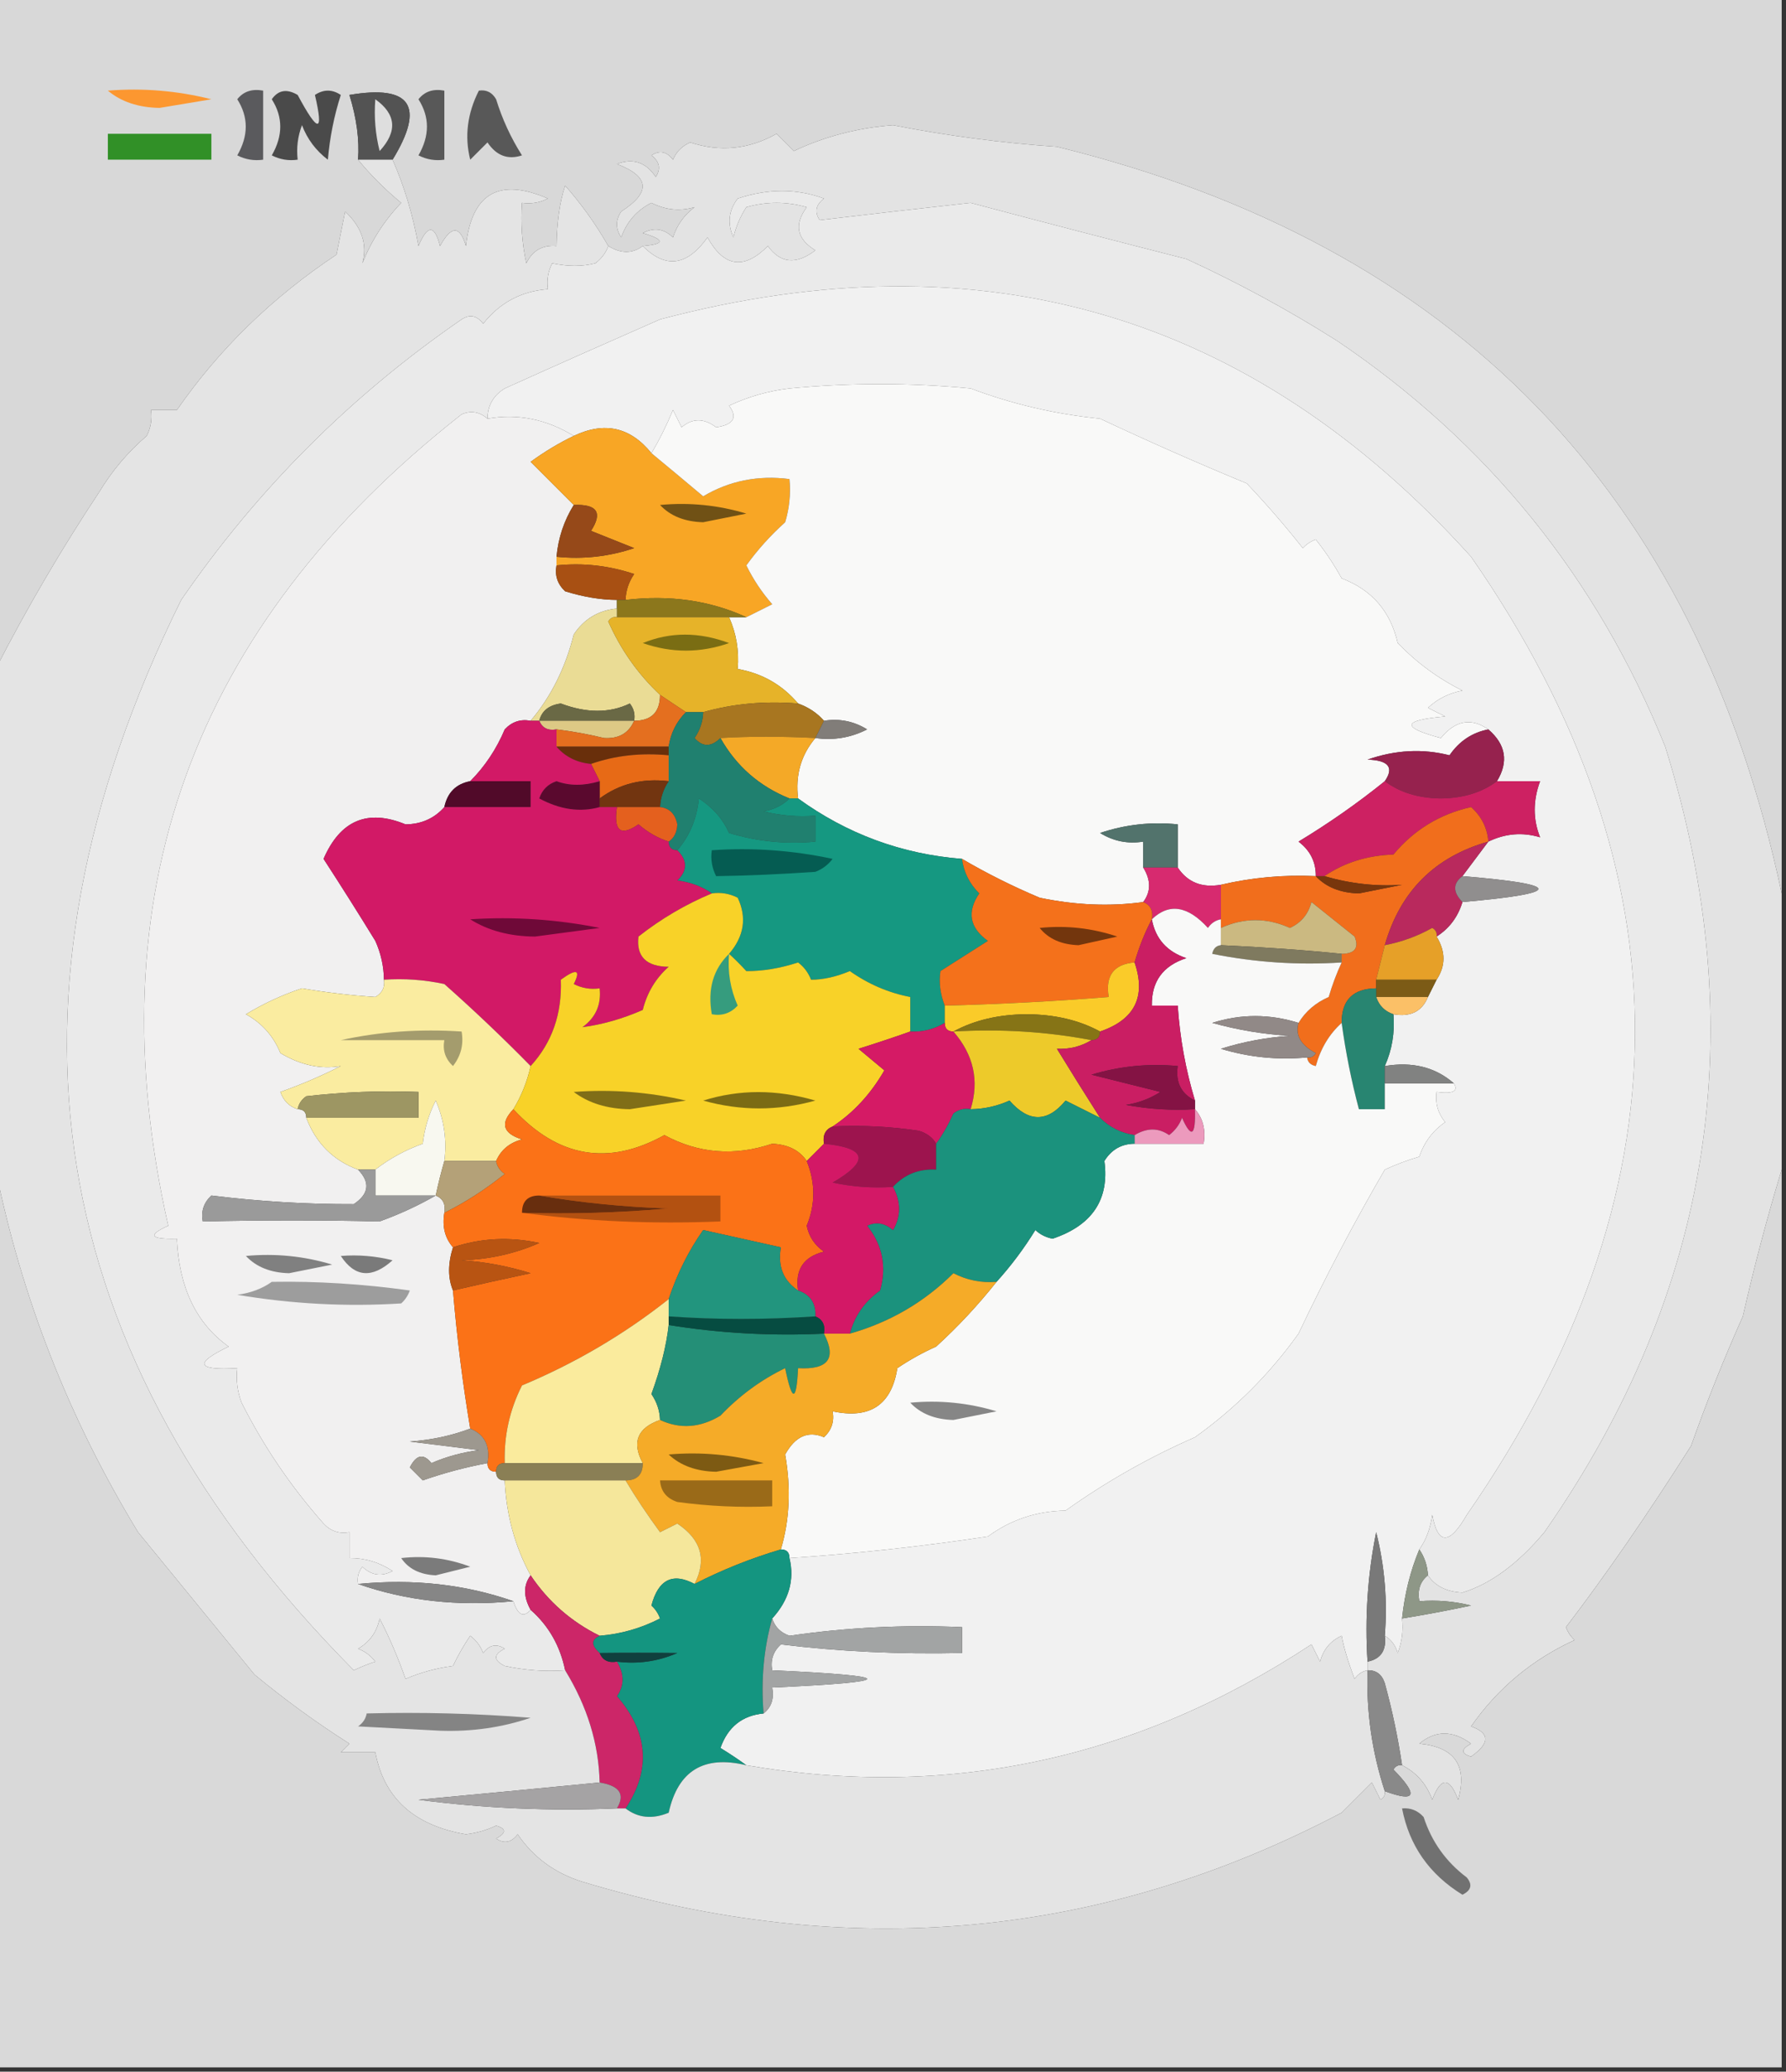 <?xml version="1.0" encoding="UTF-8"?>
<!DOCTYPE svg PUBLIC "-//W3C//DTD SVG 1.1//EN" "http://www.w3.org/Graphics/SVG/1.1/DTD/svg11.dtd">
<svg xmlns="http://www.w3.org/2000/svg" version="1.1" width="207px" height="240px" style="shape-rendering:geometricPrecision; text-rendering:geometricPrecision; image-rendering:optimizeQuality; fill-rule:evenodd; clip-rule:evenodd" xmlns:xlink="http://www.w3.org/1999/xlink">
<rect width="100%" height="100%" fill="#333333" stroke="none"/>
<g><path style="opacity:1" fill="#d8d8d8" d="M -0.5,-0.5 C 68.5,-0.5 137.5,-0.5 206.5,-0.5C 206.5,34.167 206.5,68.833 206.5,103.5C 196.64,57.139 168.64,28.306 122.5,17C 116.096,16.56 109.762,15.727 103.5,14.5C 99.382,14.817 95.549,15.817 92,17.5C 91.333,16.833 90.667,16.167 90,15.5C 86.79,17.306 83.457,17.639 80,16.5C 79.055,16.905 78.388,17.572 78,18.5C 77.282,17.549 76.449,17.383 75.5,18C 76.451,18.718 76.617,19.551 76,20.5C 74.867,18.789 73.367,18.289 71.5,19C 75.301,20.449 75.468,22.283 72,24.5C 71.333,25.5 71.333,26.5 72,27.5C 72.637,25.697 73.803,24.364 75.5,23.5C 77.135,24.33 78.802,24.497 80.5,24C 79.299,24.902 78.465,26.069 78,27.5C 76.951,26.483 75.784,26.316 74.5,27C 77.097,27.779 77.097,28.279 74.5,28.5C 73.298,29.405 71.964,29.405 70.5,28.5C 69.088,26.02 67.422,23.687 65.5,21.5C 64.873,23.398 64.54,25.731 64.5,28.5C 62.876,28.36 61.71,29.027 61,30.5C 60.503,28.19 60.337,25.857 60.5,23.5C 61.552,23.649 62.552,23.483 63.5,23C 57.837,20.553 54.67,22.386 54,28.5C 53.309,26.109 52.309,26.109 51,28.5C 50.374,26.009 49.541,26.009 48.5,28.5C 47.865,24.932 46.865,21.599 45.5,18.5C 49.298,12.289 47.631,9.789 40.5,11C 41.334,13.701 41.668,16.201 41.5,18.5C 42.925,20.253 44.591,21.92 46.5,23.5C 44.541,25.554 43.041,27.887 42,30.5C 42.608,28.316 41.941,26.316 40,24.5C 39.667,26.167 39.333,27.833 39,29.5C 31.559,34.444 25.393,40.444 20.5,47.5C 19.5,47.5 18.5,47.5 17.5,47.5C 17.649,48.552 17.483,49.552 17,50.5C 14.812,52.381 12.979,54.547 11.5,57C 7.101,63.636 3.101,70.469 -0.5,77.5C -0.5,51.5 -0.5,25.5 -0.5,-0.5 Z"/></g>
<g><path style="opacity:1" fill="#535353" d="M 45.5,18.5 C 44.167,18.5 42.833,18.5 41.5,18.5C 41.668,16.201 41.334,13.701 40.5,11C 47.631,9.789 49.298,12.289 45.5,18.5 Z"/></g>
<g><path style="opacity:1" fill="#fc9730" d="M 12.5,10.5 C 16.555,10.176 20.555,10.509 24.5,11.5C 22.5,11.833 20.5,12.167 18.5,12.5C 16.048,12.461 14.048,11.794 12.5,10.5 Z"/></g>
<g><path style="opacity:1" fill="#585858" d="M 55.5,10.5 C 56.376,10.369 57.043,10.703 57.5,11.5C 58.214,13.811 59.214,15.978 60.5,18C 58.865,18.54 57.532,18.04 56.5,16.5C 55.833,17.167 55.167,17.833 54.5,18.5C 53.826,15.812 54.16,13.145 55.5,10.5 Z"/></g>
<g><path style="opacity:1" fill="#4a4a4a" d="M 31.5,11.5 C 32.251,10.427 33.251,10.26 34.5,11C 36.876,15.447 37.543,15.447 36.5,11C 37.5,10.333 38.5,10.333 39.5,11C 38.726,13.405 38.226,15.905 38,18.5C 36.615,17.45 35.615,16.116 35,14.5C 34.51,15.793 34.343,17.127 34.5,18.5C 33.448,18.649 32.448,18.483 31.5,18C 32.811,15.726 32.811,13.56 31.5,11.5 Z"/></g>
<g><path style="opacity:1" fill="#dedede" d="M 43.5,11.5 C 45.924,13.228 46.09,15.228 44,17.5C 43.505,15.527 43.338,13.527 43.5,11.5 Z"/></g>
<g><path style="opacity:1" fill="#e3e3e3" d="M 206.5,103.5 C 206.5,114.167 206.5,124.833 206.5,135.5C 204.827,140.99 203.327,146.657 202,152.5C 199.816,157.375 197.816,162.375 196,167.5C 190.914,175.507 186.08,182.507 181.5,188.5C 181.709,189.086 182.043,189.586 182.5,190C 177.58,192.255 173.58,195.588 170.5,200C 172.701,200.777 172.701,201.944 170.5,203.5C 169.304,203.154 169.304,202.654 170.5,202C 168.37,200.436 166.37,200.436 164.5,202C 168.608,202.386 170.108,204.553 169,208.5C 168,205.833 167,205.833 166,208.5C 165.34,206.676 164.173,205.343 162.5,204.5C 162.027,201.303 161.361,198.137 160.5,195C 160.164,193.97 159.497,193.47 158.5,193.5C 158.5,193.167 158.5,192.833 158.5,192.5C 160.048,192.179 160.715,191.179 160.5,189.5C 161.222,189.918 161.722,190.584 162,191.5C 162.49,190.207 162.657,188.873 162.5,187.5C 165.166,187.067 167.832,186.567 170.5,186C 168.527,185.505 166.527,185.338 164.5,185.5C 164.263,184.209 164.596,183.209 165.5,182.5C 166.334,183.748 167.667,184.415 169.5,184.5C 172.767,183.497 175.933,181.163 179,177.5C 198.535,149.484 203.202,119.151 193,86.5C 185.111,66.947 172.444,51.28 155,39.5C 149.38,35.94 143.547,32.773 137.5,30C 129.16,27.879 120.827,25.713 112.5,23.5C 106.635,24.146 100.802,24.813 95,25.5C 94.383,24.551 94.549,23.718 95.5,23C 92.343,21.831 89.01,21.831 85.5,23C 84.446,24.388 84.28,25.888 85,27.5C 85.309,26.234 85.809,25.067 86.5,24C 88.833,23.333 91.167,23.333 93.5,24C 92.009,26.022 92.342,27.688 94.5,29C 92.291,30.691 90.458,30.524 89,28.5C 86.237,31.288 83.903,30.955 82,27.5C 79.642,30.822 77.142,31.155 74.5,28.5C 77.097,28.279 77.097,27.779 74.5,27C 75.784,26.316 76.951,26.483 78,27.5C 78.465,26.069 79.299,24.902 80.5,24C 78.802,24.497 77.135,24.33 75.5,23.5C 73.803,24.364 72.637,25.697 72,27.5C 71.333,26.5 71.333,25.5 72,24.5C 75.468,22.283 75.301,20.449 71.5,19C 73.367,18.289 74.867,18.789 76,20.5C 76.617,19.551 76.451,18.718 75.5,18C 76.449,17.383 77.282,17.549 78,18.5C 78.388,17.572 79.055,16.905 80,16.5C 83.457,17.639 86.79,17.306 90,15.5C 90.667,16.167 91.333,16.833 92,17.5C 95.549,15.817 99.382,14.817 103.5,14.5C 109.762,15.727 116.096,16.56 122.5,17C 168.64,28.306 196.64,57.139 206.5,103.5 Z"/></g>
<g><path style="opacity:1" fill="#319027" d="M 12.5,15.5 C 16.5,15.5 20.5,15.5 24.5,15.5C 24.5,16.5 24.5,17.5 24.5,18.5C 20.5,18.5 16.5,18.5 12.5,18.5C 12.5,17.5 12.5,16.5 12.5,15.5 Z"/></g>
<g><path style="opacity:1" fill="#5a5a5d" d="M 27.5,11.5 C 28.209,10.596 29.209,10.263 30.5,10.5C 30.5,13.167 30.5,15.833 30.5,18.5C 29.448,18.649 28.448,18.483 27.5,18C 28.811,15.726 28.811,13.56 27.5,11.5 Z"/></g>
<g><path style="opacity:1" fill="#585858" d="M 48.5,11.5 C 49.209,10.596 50.209,10.263 51.5,10.5C 51.5,13.167 51.5,15.833 51.5,18.5C 50.448,18.649 49.448,18.483 48.5,18C 49.811,15.726 49.811,13.56 48.5,11.5 Z"/></g>
<g><path style="opacity:1" fill="#eaeaea" d="M 165.5,182.5 C 165.443,181.391 165.11,180.391 164.5,179.5C 165.29,178.391 165.79,177.058 166,175.5C 166.656,179.002 167.989,179.002 170,175.5C 195.829,138.215 195.996,101.215 170.5,64.5C 145.062,36.309 113.729,27.142 76.5,37C 70.526,39.619 64.526,42.285 58.5,45C 57.177,45.816 56.511,46.983 56.5,48.5C 55.577,47.697 54.577,47.53 53.5,48C 22.214,72.551 10.88,103.884 19.5,142C 17.068,143.087 17.402,143.587 20.5,143.5C 20.751,149.166 22.751,153.332 26.5,156C 22.446,157.941 22.78,158.775 27.5,158.5C 27.343,159.873 27.51,161.207 28,162.5C 30.55,167.556 33.716,172.223 37.5,176.5C 38.325,177.386 39.325,177.719 40.5,177.5C 40.5,178.5 40.5,179.5 40.5,180.5C 42.308,180.491 43.975,180.991 45.5,182C 44.216,182.684 43.05,182.517 42,181.5C 41.536,182.094 41.369,182.761 41.5,183.5C 47.074,185.453 53.074,186.12 59.5,185.5C 60.006,187.105 60.673,187.439 61.5,186.5C 63.588,188.336 64.921,190.669 65.5,193.5C 63.143,193.663 60.81,193.497 58.5,193C 57.167,192.333 57.167,191.667 58.5,191C 57.551,190.383 56.718,190.549 56,191.5C 55.692,190.692 55.192,190.025 54.5,189.5C 53.738,190.628 53.071,191.795 52.5,193C 50.567,193.251 48.734,193.751 47,194.5C 46.147,192.065 45.147,189.731 44,187.5C 43.682,189.061 42.849,190.228 41.5,191C 42.308,191.308 42.975,191.808 43.5,192.5C 42.753,192.736 41.919,193.07 41,193.5C 4.855,157.024 -1.812,115.69 21,69.5C 29.833,56.667 40.667,45.833 53.5,37C 54.449,36.383 55.282,36.549 56,37.5C 57.934,35.057 60.434,33.724 63.5,33.5C 63.35,32.448 63.517,31.448 64,30.5C 65.808,30.888 67.475,30.888 69,30.5C 69.717,29.956 70.217,29.289 70.5,28.5C 71.964,29.405 73.298,29.405 74.5,28.5C 77.142,31.155 79.642,30.822 82,27.5C 83.903,30.955 86.237,31.288 89,28.5C 90.458,30.524 92.291,30.691 94.5,29C 92.342,27.688 92.009,26.022 93.5,24C 91.167,23.333 88.833,23.333 86.5,24C 85.809,25.067 85.309,26.234 85,27.5C 84.28,25.888 84.446,24.388 85.5,23C 89.01,21.831 92.343,21.831 95.5,23C 94.549,23.718 94.383,24.551 95,25.5C 100.802,24.813 106.635,24.146 112.5,23.5C 120.827,25.713 129.16,27.879 137.5,30C 143.547,32.773 149.38,35.94 155,39.5C 172.444,51.28 185.111,66.947 193,86.5C 203.202,119.151 198.535,149.484 179,177.5C 175.933,181.163 172.767,183.497 169.5,184.5C 167.667,184.415 166.334,183.748 165.5,182.5 Z"/></g>
<g><path style="opacity:1" fill="#f1f1f1" d="M 164.5,179.5 C 163.469,181.961 162.802,184.627 162.5,187.5C 162.657,188.873 162.49,190.207 162,191.5C 161.722,190.584 161.222,189.918 160.5,189.5C 160.824,185.445 160.491,181.445 159.5,177.5C 158.506,182.456 158.173,187.456 158.5,192.5C 158.5,192.833 158.5,193.167 158.5,193.5C 157.883,193.611 157.383,193.944 157,194.5C 156.24,192.503 155.74,190.837 155.5,189.5C 154.201,190.09 153.368,191.09 153,192.5C 152.667,191.833 152.333,191.167 152,190.5C 131.739,203.83 109.905,208.496 86.5,204.5C 85.602,203.842 84.602,203.176 83.5,202.5C 84.36,200.069 86.027,198.736 88.5,198.5C 89.404,197.791 89.737,196.791 89.5,195.5C 104.167,194.833 104.167,194.167 89.5,193.5C 89.281,192.325 89.614,191.325 90.5,190.5C 97.229,191.325 104.229,191.658 111.5,191.5C 111.5,190.5 111.5,189.5 111.5,188.5C 104.774,188.205 98.108,188.538 91.5,189.5C 90.478,189.145 89.811,188.478 89.5,187.5C 91.439,185.37 92.106,183.036 91.5,180.5C 99.189,179.988 106.856,179.155 114.5,178C 117.139,176.054 120.139,175.054 123.5,175C 128.213,171.644 133.213,168.811 138.5,166.5C 143.167,163.167 147.167,159.167 150.5,154.5C 153.583,148 156.916,141.666 160.5,135.5C 161.795,134.902 163.128,134.402 164.5,134C 165.061,132.324 166.061,130.991 167.5,130C 166.663,128.989 166.33,127.822 166.5,126.5C 168.401,126.754 169.067,126.42 168.5,125.5C 166.365,123.631 163.698,122.964 160.5,123.5C 161.341,121.621 161.675,119.621 161.5,117.5C 163.483,117.843 164.817,117.176 165.5,115.5C 165.833,114.833 166.167,114.167 166.5,113.5C 167.562,111.901 167.562,110.234 166.5,108.5C 167.974,107.564 168.974,106.23 169.5,104.5C 181.238,103.471 181.238,102.471 169.5,101.5C 170.5,100.167 171.5,98.833 172.5,97.5C 174.46,96.552 176.46,96.385 178.5,97C 177.667,94.919 177.667,92.752 178.5,90.5C 176.833,90.5 175.167,90.5 173.5,90.5C 174.865,88.249 174.531,86.249 172.5,84.5C 170.511,83.113 168.678,83.447 167,85.5C 162.335,84.261 162.502,83.428 167.5,83C 166.833,82.667 166.167,82.333 165.5,82C 166.623,80.956 167.956,80.29 169.5,80C 166.709,78.614 164.209,76.78 162,74.5C 161.161,70.82 158.994,68.32 155.5,67C 154.624,65.414 153.624,63.914 152.5,62.5C 151.914,62.709 151.414,63.043 151,63.5C 148.933,60.891 146.766,58.391 144.5,56C 138.82,53.655 133.154,51.155 127.5,48.5C 122.324,47.985 117.324,46.819 112.5,45C 105.5,44.333 98.5,44.333 91.5,45C 89.048,45.289 86.715,45.956 84.5,47C 85.524,48.367 85.024,49.2 83,49.5C 81.584,48.427 80.25,48.427 79,49.5C 78.667,48.833 78.333,48.167 78,47.5C 77.243,49.315 76.41,50.981 75.5,52.5C 73.053,49.472 70.053,48.806 66.5,50.5C 63.328,48.555 59.994,47.888 56.5,48.5C 56.511,46.983 57.177,45.816 58.5,45C 64.526,42.285 70.526,39.619 76.5,37C 113.729,27.142 145.062,36.309 170.5,64.5C 195.996,101.215 195.829,138.215 170,175.5C 167.989,179.002 166.656,179.002 166,175.5C 165.79,177.058 165.29,178.391 164.5,179.5 Z"/></g>
<g><path style="opacity:1" fill="#f1f0f0" d="M 56.5,48.5 C 59.994,47.888 63.328,48.555 66.5,50.5C 64.811,51.304 63.145,52.304 61.5,53.5C 63.215,55.215 64.881,56.881 66.5,58.5C 65.37,60.315 64.704,62.315 64.5,64.5C 64.5,64.833 64.5,65.167 64.5,65.5C 64.281,66.675 64.614,67.675 65.5,68.5C 67.618,69.156 69.618,69.489 71.5,69.5C 71.5,69.833 71.5,70.167 71.5,70.5C 69.362,70.703 67.695,71.703 66.5,73.5C 65.53,77.373 63.864,80.707 61.5,83.5C 60.325,83.281 59.325,83.614 58.5,84.5C 57.533,86.79 56.2,88.79 54.5,90.5C 52.856,90.81 51.856,91.81 51.5,93.5C 50.333,94.815 48.833,95.481 47,95.5C 42.609,93.691 39.442,95.025 37.5,99.5C 39.556,102.664 41.556,105.831 43.5,109C 44.148,110.44 44.481,111.94 44.5,113.5C 44.631,114.376 44.297,115.043 43.5,115.5C 40.674,115.314 37.841,114.981 35,114.5C 32.746,115.239 30.579,116.239 28.5,117.5C 30.361,118.528 31.695,120.028 32.5,122C 34.841,123.4 37.174,123.9 39.5,123.5C 37.237,124.65 34.904,125.65 32.5,126.5C 32.855,127.522 33.522,128.189 34.5,128.5C 35.167,128.5 35.5,128.833 35.5,129.5C 36.622,132.438 38.622,134.438 41.5,135.5C 42.935,136.985 42.768,138.318 41,139.5C 35.544,139.518 30.044,139.185 24.5,138.5C 23.614,139.325 23.281,140.325 23.5,141.5C 30.491,141.344 37.324,141.344 44,141.5C 46.306,140.666 48.473,139.666 50.5,138.5C 51.338,138.842 51.672,139.508 51.5,140.5C 51.232,142.099 51.566,143.432 52.5,144.5C 51.904,146.398 51.904,148.065 52.5,149.5C 52.949,154.876 53.616,160.209 54.5,165.5C 52.369,166.314 50.036,166.814 47.5,167C 50.167,167.333 52.833,167.667 55.5,168C 53.567,168.251 51.734,168.751 50,169.5C 49.086,168.346 48.253,168.513 47.5,170C 48,170.5 48.5,171 49,171.5C 51.436,170.645 53.936,169.979 56.5,169.5C 56.5,170.167 56.833,170.5 57.5,170.5C 57.5,171.167 57.833,171.5 58.5,171.5C 58.678,175.502 59.678,179.169 61.5,182.5C 60.646,183.632 60.646,184.965 61.5,186.5C 60.673,187.439 60.006,187.105 59.5,185.5C 53.926,183.547 47.926,182.88 41.5,183.5C 41.369,182.761 41.536,182.094 42,181.5C 43.05,182.517 44.216,182.684 45.5,182C 43.975,180.991 42.308,180.491 40.5,180.5C 40.5,179.5 40.5,178.5 40.5,177.5C 39.325,177.719 38.325,177.386 37.5,176.5C 33.716,172.223 30.55,167.556 28,162.5C 27.51,161.207 27.343,159.873 27.5,158.5C 22.78,158.775 22.446,157.941 26.5,156C 22.751,153.332 20.751,149.166 20.5,143.5C 17.402,143.587 17.068,143.087 19.5,142C 10.88,103.884 22.214,72.551 53.5,48C 54.577,47.53 55.577,47.697 56.5,48.5 Z"/></g>
<g><path style="opacity:1" fill="#f8a625" d="M 75.5,52.5 C 77.456,54.114 79.456,55.781 81.5,57.5C 84.535,55.699 87.869,55.032 91.5,55.5C 91.66,57.199 91.493,58.866 91,60.5C 89.286,62.043 87.786,63.71 86.5,65.5C 87.304,67.136 88.304,68.636 89.5,70C 88.473,70.513 87.473,71.013 86.5,71.5C 82.285,69.564 77.619,68.897 72.5,69.5C 72.539,68.417 72.873,67.417 73.5,66.5C 70.572,65.516 67.572,65.183 64.5,65.5C 64.5,65.167 64.5,64.833 64.5,64.5C 67.572,64.817 70.572,64.484 73.5,63.5C 71.833,62.833 70.167,62.167 68.5,61.5C 69.871,59.38 69.205,58.38 66.5,58.5C 64.881,56.881 63.215,55.215 61.5,53.5C 63.145,52.304 64.811,51.304 66.5,50.5C 70.053,48.806 73.053,49.472 75.5,52.5 Z"/></g>
<g><path style="opacity:1" fill="#705115" d="M 76.5,58.5 C 79.898,58.18 83.232,58.513 86.5,59.5C 84.833,59.833 83.167,60.167 81.5,60.5C 79.36,60.444 77.694,59.777 76.5,58.5 Z"/></g>
<g><path style="opacity:1" fill="#f9f9f8" d="M 172.5,84.5 C 170.629,84.859 169.129,85.859 168,87.5C 164.889,86.707 161.723,86.874 158.5,88C 160.935,88.075 161.602,88.908 160.5,90.5C 157.373,93.024 154.04,95.357 150.5,97.5C 151.853,98.524 152.52,99.857 152.5,101.5C 148.766,101.323 145.099,101.656 141.5,102.5C 139.302,102.88 137.635,102.213 136.5,100.5C 136.5,98.833 136.5,97.167 136.5,95.5C 133.428,95.183 130.428,95.516 127.5,96.5C 129.045,97.452 130.712,97.785 132.5,97.5C 132.5,98.5 132.5,99.5 132.5,100.5C 133.405,101.964 133.405,103.298 132.5,104.5C 128.64,105.032 124.64,104.865 120.5,104C 117.364,102.678 114.364,101.178 111.5,99.5C 104.506,98.947 98.172,96.613 92.5,92.5C 92.166,89.812 92.832,87.479 94.5,85.5C 96.604,85.799 98.604,85.466 100.5,84.5C 98.955,83.548 97.288,83.215 95.5,83.5C 94.71,82.599 93.71,81.932 92.5,81.5C 90.66,79.331 88.326,77.998 85.5,77.5C 85.675,75.379 85.341,73.379 84.5,71.5C 85.167,71.5 85.833,71.5 86.5,71.5C 87.473,71.013 88.473,70.513 89.5,70C 88.304,68.636 87.304,67.136 86.5,65.5C 87.786,63.71 89.286,62.043 91,60.5C 91.493,58.866 91.66,57.199 91.5,55.5C 87.869,55.032 84.535,55.699 81.5,57.5C 79.456,55.781 77.456,54.114 75.5,52.5C 76.41,50.981 77.243,49.315 78,47.5C 78.333,48.167 78.667,48.833 79,49.5C 80.25,48.427 81.584,48.427 83,49.5C 85.024,49.2 85.524,48.367 84.5,47C 86.715,45.956 89.048,45.289 91.5,45C 98.5,44.333 105.5,44.333 112.5,45C 117.324,46.819 122.324,47.985 127.5,48.5C 133.154,51.155 138.82,53.655 144.5,56C 146.766,58.391 148.933,60.891 151,63.5C 151.414,63.043 151.914,62.709 152.5,62.5C 153.624,63.914 154.624,65.414 155.5,67C 158.994,68.32 161.161,70.82 162,74.5C 164.209,76.78 166.709,78.614 169.5,80C 167.956,80.29 166.623,80.956 165.5,82C 166.167,82.333 166.833,82.667 167.5,83C 162.502,83.428 162.335,84.261 167,85.5C 168.678,83.447 170.511,83.113 172.5,84.5 Z"/></g>
<g><path style="opacity:1" fill="#964919" d="M 66.5,58.5 C 69.205,58.38 69.871,59.38 68.5,61.5C 70.167,62.167 71.833,62.833 73.5,63.5C 70.572,64.484 67.572,64.817 64.5,64.5C 64.704,62.315 65.37,60.315 66.5,58.5 Z"/></g>
<g><path style="opacity:1" fill="#a85013" d="M 64.5,65.5 C 67.572,65.183 70.572,65.516 73.5,66.5C 72.873,67.417 72.539,68.417 72.5,69.5C 72.167,69.5 71.833,69.5 71.5,69.5C 69.618,69.489 67.618,69.156 65.5,68.5C 64.614,67.675 64.281,66.675 64.5,65.5 Z"/></g>
<g><path style="opacity:1" fill="#8c771c" d="M 71.5,69.5 C 71.833,69.5 72.167,69.5 72.5,69.5C 77.619,68.897 82.285,69.564 86.5,71.5C 85.833,71.5 85.167,71.5 84.5,71.5C 80.167,71.5 75.833,71.5 71.5,71.5C 71.5,71.167 71.5,70.833 71.5,70.5C 71.5,70.167 71.5,69.833 71.5,69.5 Z"/></g>
<g><path style="opacity:1" fill="#eadc95" d="M 71.5,70.5 C 71.5,70.833 71.5,71.167 71.5,71.5C 71.062,71.435 70.728,71.601 70.5,72C 71.945,75.27 73.945,78.103 76.5,80.5C 76.5,82.5 75.5,83.5 73.5,83.5C 73.631,82.761 73.464,82.094 73,81.5C 70.659,82.629 67.992,82.629 65,81.5C 63.624,81.684 62.791,82.351 62.5,83.5C 62.167,83.5 61.833,83.5 61.5,83.5C 63.864,80.707 65.53,77.373 66.5,73.5C 67.695,71.703 69.362,70.703 71.5,70.5 Z"/></g>
<g><path style="opacity:1" fill="#e6b329" d="M 71.5,71.5 C 75.833,71.5 80.167,71.5 84.5,71.5C 85.341,73.379 85.675,75.379 85.5,77.5C 88.326,77.998 90.66,79.331 92.5,81.5C 88.629,81.185 84.962,81.518 81.5,82.5C 80.833,82.5 80.167,82.5 79.5,82.5C 78.5,81.833 77.5,81.167 76.5,80.5C 73.945,78.103 71.945,75.27 70.5,72C 70.728,71.601 71.062,71.435 71.5,71.5 Z"/></g>
<g><path style="opacity:1" fill="#7a6d13" d="M 74.5,74.5 C 77.687,73.194 81.02,73.194 84.5,74.5C 81.163,75.666 77.83,75.666 74.5,74.5 Z"/></g>
<g><path style="opacity:1" fill="#6a6945" d="M 73.5,83.5 C 69.833,83.5 66.167,83.5 62.5,83.5C 62.791,82.351 63.624,81.684 65,81.5C 67.992,82.629 70.659,82.629 73,81.5C 73.464,82.094 73.631,82.761 73.5,83.5 Z"/></g>
<g><path style="opacity:1" fill="#ddc985" d="M 62.5,83.5 C 66.167,83.5 69.833,83.5 73.5,83.5C 72.866,84.947 71.699,85.613 70,85.5C 68.175,85.057 66.342,84.723 64.5,84.5C 63.508,84.672 62.842,84.338 62.5,83.5 Z"/></g>
<g><path style="opacity:1" fill="#a87620" d="M 92.5,81.5 C 93.71,81.932 94.71,82.599 95.5,83.5C 95.167,84.167 94.833,84.833 94.5,85.5C 90.584,85.296 86.918,85.296 83.5,85.5C 82.425,86.562 81.425,86.562 80.5,85.5C 81.127,84.583 81.461,83.583 81.5,82.5C 84.962,81.518 88.629,81.185 92.5,81.5 Z"/></g>
<g><path style="opacity:1" fill="#e46f1f" d="M 76.5,80.5 C 77.5,81.167 78.5,81.833 79.5,82.5C 78.4,83.605 77.733,84.938 77.5,86.5C 73.167,86.5 68.833,86.5 64.5,86.5C 64.5,85.833 64.5,85.167 64.5,84.5C 66.342,84.723 68.175,85.057 70,85.5C 71.699,85.613 72.866,84.947 73.5,83.5C 75.5,83.5 76.5,82.5 76.5,80.5 Z"/></g>
<g><path style="opacity:1" fill="#817d79" d="M 95.5,83.5 C 97.288,83.215 98.955,83.548 100.5,84.5C 98.604,85.466 96.604,85.799 94.5,85.5C 94.833,84.833 95.167,84.167 95.5,83.5 Z"/></g>
<g><path style="opacity:1" fill="#692f0b" d="M 64.5,86.5 C 68.833,86.5 73.167,86.5 77.5,86.5C 77.5,86.833 77.5,87.167 77.5,87.5C 74.287,87.19 71.287,87.523 68.5,88.5C 66.847,88.34 65.514,87.674 64.5,86.5 Z"/></g>
<g><path style="opacity:1" fill="#f4a927" d="M 94.5,85.5 C 92.832,87.479 92.166,89.812 92.5,92.5C 92.167,92.5 91.833,92.5 91.5,92.5C 88.003,91.089 85.336,88.756 83.5,85.5C 86.918,85.296 90.584,85.296 94.5,85.5 Z"/></g>
<g><path style="opacity:1" fill="#e76a16" d="M 77.5,87.5 C 77.5,88.5 77.5,89.5 77.5,90.5C 74.467,90.132 71.8,90.798 69.5,92.5C 69.5,91.833 69.5,91.167 69.5,90.5C 69.167,89.833 68.833,89.167 68.5,88.5C 71.287,87.523 74.287,87.19 77.5,87.5 Z"/></g>
<g><path style="opacity:1" fill="#96224e" d="M 172.5,84.5 C 174.531,86.249 174.865,88.249 173.5,90.5C 171.777,91.8 169.61,92.467 167,92.5C 164.39,92.467 162.223,91.8 160.5,90.5C 161.602,88.908 160.935,88.075 158.5,88C 161.723,86.874 164.889,86.707 168,87.5C 169.129,85.859 170.629,84.859 172.5,84.5 Z"/></g>
<g><path style="opacity:1" fill="#20806f" d="M 79.5,82.5 C 80.167,82.5 80.833,82.5 81.5,82.5C 81.461,83.583 81.127,84.583 80.5,85.5C 81.425,86.562 82.425,86.562 83.5,85.5C 85.336,88.756 88.003,91.089 91.5,92.5C 90.737,93.268 89.737,93.768 88.5,94C 90.473,94.496 92.473,94.662 94.5,94.5C 94.5,95.5 94.5,96.5 94.5,97.5C 91.102,97.82 87.768,97.487 84.5,96.5C 83.796,94.899 82.629,93.565 81,92.5C 80.76,94.852 79.927,96.852 78.5,98.5C 77.833,98.5 77.5,98.167 77.5,97.5C 78.124,97.083 78.457,96.416 78.5,95.5C 78.253,94.287 77.586,93.62 76.5,93.5C 76.557,92.391 76.89,91.391 77.5,90.5C 77.5,89.5 77.5,88.5 77.5,87.5C 77.5,87.167 77.5,86.833 77.5,86.5C 77.733,84.938 78.4,83.605 79.5,82.5 Z"/></g>
<g><path style="opacity:1" fill="#510a29" d="M 54.5,90.5 C 56.833,90.5 59.167,90.5 61.5,90.5C 61.5,91.5 61.5,92.5 61.5,93.5C 58.167,93.5 54.833,93.5 51.5,93.5C 51.856,91.81 52.856,90.81 54.5,90.5 Z"/></g>
<g><path style="opacity:1" fill="#5a092e" d="M 69.5,90.5 C 69.5,91.167 69.5,91.833 69.5,92.5C 69.5,92.833 69.5,93.167 69.5,93.5C 67.251,94.13 64.918,93.797 62.5,92.5C 62.833,91.5 63.5,90.833 64.5,90.5C 66.003,91.052 67.669,91.052 69.5,90.5 Z"/></g>
<g><path style="opacity:1" fill="#723510" d="M 77.5,90.5 C 76.89,91.391 76.557,92.391 76.5,93.5C 74.833,93.5 73.167,93.5 71.5,93.5C 70.833,93.5 70.167,93.5 69.5,93.5C 69.5,93.167 69.5,92.833 69.5,92.5C 71.8,90.798 74.467,90.132 77.5,90.5 Z"/></g>
<g><path style="opacity:1" fill="#e4601e" d="M 71.5,93.5 C 73.167,93.5 74.833,93.5 76.5,93.5C 77.586,93.62 78.253,94.287 78.5,95.5C 78.457,96.416 78.124,97.083 77.5,97.5C 76.244,97.096 75.077,96.43 74,95.5C 71.922,96.943 71.089,96.276 71.5,93.5 Z"/></g>
<g><path style="opacity:1" fill="#cd2162" d="M 160.5,90.5 C 162.223,91.8 164.39,92.467 167,92.5C 169.61,92.467 171.777,91.8 173.5,90.5C 175.167,90.5 176.833,90.5 178.5,90.5C 177.667,92.752 177.667,94.919 178.5,97C 176.46,96.385 174.46,96.552 172.5,97.5C 172.372,95.91 171.705,94.577 170.5,93.5C 166.865,94.316 163.865,96.15 161.5,99C 158.478,99.098 155.811,99.932 153.5,101.5C 153.167,101.5 152.833,101.5 152.5,101.5C 152.52,99.857 151.853,98.524 150.5,97.5C 154.04,95.357 157.373,93.024 160.5,90.5 Z"/></g>
<g><path style="opacity:1" fill="#159881" d="M 91.5,92.5 C 91.833,92.5 92.167,92.5 92.5,92.5C 98.172,96.613 104.506,98.947 111.5,99.5C 111.703,101.044 112.37,102.378 113.5,103.5C 112.047,105.644 112.38,107.477 114.5,109C 112.667,110.167 110.833,111.333 109,112.5C 108.805,113.819 108.972,115.153 109.5,116.5C 109.5,117.167 109.5,117.833 109.5,118.5C 108.292,119.234 106.959,119.567 105.5,119.5C 105.5,118.167 105.5,116.833 105.5,115.5C 102.995,115.02 100.662,114.02 98.5,112.5C 96.899,113.165 95.399,113.499 94,113.5C 93.692,112.692 93.192,112.025 92.5,111.5C 90.412,112.179 88.412,112.512 86.5,112.5C 85.818,111.757 85.151,111.091 84.5,110.5C 86.246,108.466 86.58,106.299 85.5,104C 84.552,103.517 83.552,103.351 82.5,103.5C 81.391,102.71 80.058,102.21 78.5,102C 79.684,100.855 79.684,99.688 78.5,98.5C 79.927,96.852 80.76,94.852 81,92.5C 82.629,93.565 83.796,94.899 84.5,96.5C 87.768,97.487 91.102,97.82 94.5,97.5C 94.5,96.5 94.5,95.5 94.5,94.5C 92.473,94.662 90.473,94.496 88.5,94C 89.737,93.768 90.737,93.268 91.5,92.5 Z"/></g>
<g><path style="opacity:1" fill="#52736c" d="M 136.5,100.5 C 135.167,100.5 133.833,100.5 132.5,100.5C 132.5,99.5 132.5,98.5 132.5,97.5C 130.712,97.785 129.045,97.452 127.5,96.5C 130.428,95.516 133.428,95.183 136.5,95.5C 136.5,97.167 136.5,98.833 136.5,100.5 Z"/></g>
<g><path style="opacity:1" fill="#d21966" d="M 61.5,83.5 C 61.833,83.5 62.167,83.5 62.5,83.5C 62.842,84.338 63.508,84.672 64.5,84.5C 64.5,85.167 64.5,85.833 64.5,86.5C 65.514,87.674 66.847,88.34 68.5,88.5C 68.833,89.167 69.167,89.833 69.5,90.5C 67.669,91.052 66.003,91.052 64.5,90.5C 63.5,90.833 62.833,91.5 62.5,92.5C 64.918,93.797 67.251,94.13 69.5,93.5C 70.167,93.5 70.833,93.5 71.5,93.5C 71.089,96.276 71.922,96.943 74,95.5C 75.077,96.43 76.244,97.096 77.5,97.5C 77.5,98.167 77.833,98.5 78.5,98.5C 79.684,99.688 79.684,100.855 78.5,102C 80.058,102.21 81.391,102.71 82.5,103.5C 79.448,104.777 76.614,106.444 74,108.5C 73.729,110.807 74.895,111.974 77.5,112C 75.996,113.337 74.996,115.004 74.5,117C 72.153,118.03 69.819,118.697 67.5,119C 69.037,117.89 69.704,116.39 69.5,114.5C 68.448,114.649 67.448,114.483 66.5,114C 67.34,112.334 66.84,112.167 65,113.5C 65.153,117.447 63.986,120.781 61.5,123.5C 58.275,120.214 54.942,117.048 51.5,114C 49.19,113.503 46.857,113.337 44.5,113.5C 44.481,111.94 44.148,110.44 43.5,109C 41.556,105.831 39.556,102.664 37.5,99.5C 39.442,95.025 42.609,93.691 47,95.5C 48.833,95.481 50.333,94.815 51.5,93.5C 54.833,93.5 58.167,93.5 61.5,93.5C 61.5,92.5 61.5,91.5 61.5,90.5C 59.167,90.5 56.833,90.5 54.5,90.5C 56.2,88.79 57.533,86.79 58.5,84.5C 59.325,83.614 60.325,83.281 61.5,83.5 Z"/></g>
<g><path style="opacity:1" fill="#055c52" d="M 82.5,98.5 C 87.214,98.173 91.88,98.507 96.5,99.5C 95.975,100.192 95.308,100.692 94.5,101C 90.527,101.277 86.694,101.444 83,101.5C 82.517,100.552 82.35,99.552 82.5,98.5 Z"/></g>
<g><path style="opacity:1" fill="#f16e1c" d="M 172.5,97.5 C 166.281,99.263 162.281,103.263 160.5,109.5C 160.167,110.833 159.833,112.167 159.5,113.5C 159.5,113.833 159.5,114.167 159.5,114.5C 156.821,114.525 155.488,115.858 155.5,118.5C 154.065,119.79 153.065,121.456 152.5,123.5C 151.893,123.376 151.56,123.043 151.5,122.5C 151.938,122.565 152.272,122.399 152.5,122C 150.761,121.081 150.094,119.915 150.5,118.5C 151.315,117.163 152.482,116.163 154,115.5C 154.41,114.099 154.91,112.766 155.5,111.5C 155.5,111.167 155.5,110.833 155.5,110.5C 157.028,110.483 157.528,109.816 157,108.5C 155.333,107.167 153.667,105.833 152,104.5C 151.632,105.91 150.799,106.91 149.5,107.5C 146.84,106.297 144.173,106.297 141.5,107.5C 141.5,107.167 141.5,106.833 141.5,106.5C 141.5,105.167 141.5,103.833 141.5,102.5C 145.099,101.656 148.766,101.323 152.5,101.5C 153.694,102.777 155.36,103.444 157.5,103.5C 159.167,103.167 160.833,102.833 162.5,102.5C 159.527,102.713 156.527,102.379 153.5,101.5C 155.811,99.932 158.478,99.098 161.5,99C 163.865,96.15 166.865,94.316 170.5,93.5C 171.705,94.577 172.372,95.91 172.5,97.5 Z"/></g>
<g><path style="opacity:1" fill="#d72a6f" d="M 132.5,100.5 C 133.833,100.5 135.167,100.5 136.5,100.5C 137.635,102.213 139.302,102.88 141.5,102.5C 141.5,103.833 141.5,105.167 141.5,106.5C 140.883,106.611 140.383,106.944 140,107.5C 137.664,104.926 135.497,104.593 133.5,106.5C 133.672,105.508 133.338,104.842 132.5,104.5C 133.405,103.298 133.405,101.964 132.5,100.5 Z"/></g>
<g><path style="opacity:1" fill="#78360c" d="M 152.5,101.5 C 152.833,101.5 153.167,101.5 153.5,101.5C 156.527,102.379 159.527,102.713 162.5,102.5C 160.833,102.833 159.167,103.167 157.5,103.5C 155.36,103.444 153.694,102.777 152.5,101.5 Z"/></g>
<g><path style="opacity:1" fill="#b9295d" d="M 172.5,97.5 C 171.5,98.833 170.5,100.167 169.5,101.5C 168.375,102.348 168.375,103.348 169.5,104.5C 168.974,106.23 167.974,107.564 166.5,108.5C 166.565,108.062 166.399,107.728 166,107.5C 164.275,108.464 162.441,109.131 160.5,109.5C 162.281,103.263 166.281,99.263 172.5,97.5 Z"/></g>
<g><path style="opacity:1" fill="#908e8e" d="M 169.5,101.5 C 181.238,102.471 181.238,103.471 169.5,104.5C 168.375,103.348 168.375,102.348 169.5,101.5 Z"/></g>
<g><path style="opacity:1" fill="#6f0938" d="M 54.5,106.5 C 59.544,106.173 64.544,106.506 69.5,107.5C 67,107.833 64.5,108.167 62,108.5C 59.071,108.475 56.571,107.809 54.5,106.5 Z"/></g>
<g><path style="opacity:1" fill="#cbb981" d="M 155.5,110.5 C 151.168,110.059 146.501,109.726 141.5,109.5C 141.5,108.833 141.5,108.167 141.5,107.5C 144.173,106.297 146.84,106.297 149.5,107.5C 150.799,106.91 151.632,105.91 152,104.5C 153.667,105.833 155.333,107.167 157,108.5C 157.528,109.816 157.028,110.483 155.5,110.5 Z"/></g>
<g><path style="opacity:1" fill="#7f7a5f" d="M 141.5,109.5 C 146.501,109.726 151.168,110.059 155.5,110.5C 155.5,110.833 155.5,111.167 155.5,111.5C 150.456,111.827 145.456,111.494 140.5,110.5C 140.624,109.893 140.957,109.56 141.5,109.5 Z"/></g>
<g><path style="opacity:1" fill="#f4711b" d="M 111.5,99.5 C 114.364,101.178 117.364,102.678 120.5,104C 124.64,104.865 128.64,105.032 132.5,104.5C 133.338,104.842 133.672,105.508 133.5,106.5C 132.691,108.028 132.024,109.694 131.5,111.5C 129.088,111.694 128.088,113.027 128.5,115.5C 122.327,115.995 115.994,116.328 109.5,116.5C 108.972,115.153 108.805,113.819 109,112.5C 110.833,111.333 112.667,110.167 114.5,109C 112.38,107.477 112.047,105.644 113.5,103.5C 112.37,102.378 111.703,101.044 111.5,99.5 Z"/></g>
<g><path style="opacity:1" fill="#73360d" d="M 120.5,107.5 C 123.572,107.183 126.572,107.516 129.5,108.5C 128,108.833 126.5,109.167 125,109.5C 123.014,109.431 121.514,108.765 120.5,107.5 Z"/></g>
<g><path style="opacity:1" fill="#e6a028" d="M 166.5,108.5 C 167.562,110.234 167.562,111.901 166.5,113.5C 164.167,113.5 161.833,113.5 159.5,113.5C 159.833,112.167 160.167,110.833 160.5,109.5C 162.441,109.131 164.275,108.464 166,107.5C 166.399,107.728 166.565,108.062 166.5,108.5 Z"/></g>
<g><path style="opacity:1" fill="#7c5b16" d="M 159.5,113.5 C 161.833,113.5 164.167,113.5 166.5,113.5C 166.167,114.167 165.833,114.833 165.5,115.5C 163.5,115.5 161.5,115.5 159.5,115.5C 159.5,115.167 159.5,114.833 159.5,114.5C 159.5,114.167 159.5,113.833 159.5,113.5 Z"/></g>
<g><path style="opacity:1" fill="#facb29" d="M 131.5,111.5 C 132.854,115.459 131.521,118.126 127.5,119.5C 125.085,118.186 122.252,117.519 119,117.5C 115.748,117.519 112.915,118.186 110.5,119.5C 109.833,119.5 109.5,119.167 109.5,118.5C 109.5,117.833 109.5,117.167 109.5,116.5C 115.994,116.328 122.327,115.995 128.5,115.5C 128.088,113.027 129.088,111.694 131.5,111.5 Z"/></g>
<g><path style="opacity:1" fill="#fbc067" d="M 159.5,115.5 C 161.5,115.5 163.5,115.5 165.5,115.5C 164.817,117.176 163.483,117.843 161.5,117.5C 160.5,117.167 159.833,116.5 159.5,115.5 Z"/></g>
<g><path style="opacity:1" fill="#867416" d="M 127.5,119.5 C 127.5,120.167 127.167,120.5 126.5,120.5C 121.36,119.512 116.026,119.179 110.5,119.5C 112.915,118.186 115.748,117.519 119,117.5C 122.252,117.519 125.085,118.186 127.5,119.5 Z"/></g>
<g><path style="opacity:1" fill="#faeca0" d="M 44.5,113.5 C 46.857,113.337 49.19,113.503 51.5,114C 54.942,117.048 58.275,120.214 61.5,123.5C 61.108,125.284 60.441,126.95 59.5,128.5C 57.94,130.129 58.273,131.296 60.5,132C 59.058,132.377 58.058,133.21 57.5,134.5C 55.5,134.5 53.5,134.5 51.5,134.5C 51.808,132.076 51.474,129.743 50.5,127.5C 49.702,129.078 49.202,130.744 49,132.5C 46.982,133.223 45.148,134.223 43.5,135.5C 42.833,135.5 42.167,135.5 41.5,135.5C 38.622,134.438 36.622,132.438 35.5,129.5C 39.833,129.5 44.167,129.5 48.5,129.5C 48.5,128.5 48.5,127.5 48.5,126.5C 44.154,126.334 39.821,126.501 35.5,127C 34.944,127.383 34.611,127.883 34.5,128.5C 33.522,128.189 32.855,127.522 32.5,126.5C 34.904,125.65 37.237,124.65 39.5,123.5C 37.174,123.9 34.841,123.4 32.5,122C 31.695,120.028 30.361,118.528 28.5,117.5C 30.579,116.239 32.746,115.239 35,114.5C 37.841,114.981 40.674,115.314 43.5,115.5C 44.297,115.043 44.631,114.376 44.5,113.5 Z"/></g>
<g><path style="opacity:1" fill="#a49c6d" d="M 39.5,120.5 C 43.97,119.514 48.637,119.181 53.5,119.5C 53.762,120.978 53.429,122.311 52.5,123.5C 51.614,122.675 51.281,121.675 51.5,120.5C 47.5,120.5 43.5,120.5 39.5,120.5 Z"/></g>
<g><path style="opacity:1" fill="#f8d228" d="M 82.5,103.5 C 83.552,103.351 84.552,103.517 85.5,104C 86.58,106.299 86.246,108.466 84.5,110.5C 85.151,111.091 85.818,111.757 86.5,112.5C 88.412,112.512 90.412,112.179 92.5,111.5C 93.192,112.025 93.692,112.692 94,113.5C 95.399,113.499 96.899,113.165 98.5,112.5C 100.662,114.02 102.995,115.02 105.5,115.5C 105.5,116.833 105.5,118.167 105.5,119.5C 103.631,120.165 101.631,120.831 99.5,121.5C 100.5,122.333 101.5,123.167 102.5,124C 100.915,126.744 98.915,128.911 96.5,130.5C 95.662,130.842 95.328,131.508 95.5,132.5C 94.833,133.167 94.167,133.833 93.5,134.5C 92.666,133.252 91.333,132.585 89.5,132.5C 85.126,133.971 80.959,133.638 77,131.5C 70.514,135.106 64.681,134.106 59.5,128.5C 60.441,126.95 61.108,125.284 61.5,123.5C 63.986,120.781 65.153,117.447 65,113.5C 66.84,112.167 67.34,112.334 66.5,114C 67.448,114.483 68.448,114.649 69.5,114.5C 69.704,116.39 69.037,117.89 67.5,119C 69.819,118.697 72.153,118.03 74.5,117C 74.996,115.004 75.996,113.337 77.5,112C 74.895,111.974 73.729,110.807 74,108.5C 76.614,106.444 79.448,104.777 82.5,103.5 Z"/></g>
<g><path style="opacity:1" fill="#369c7e" d="M 84.5,110.5 C 84.318,112.591 84.652,114.591 85.5,116.5C 84.675,117.386 83.675,117.719 82.5,117.5C 81.99,114.612 82.656,112.279 84.5,110.5 Z"/></g>
<g><path style="opacity:1" fill="#d51a65" d="M 109.5,118.5 C 109.5,119.167 109.833,119.5 110.5,119.5C 112.85,122.196 113.516,125.196 112.5,128.5C 111.761,128.369 111.094,128.536 110.5,129C 109.915,130.302 109.249,131.469 108.5,132.5C 108.082,131.778 107.416,131.278 106.5,131C 103.183,130.502 99.85,130.335 96.5,130.5C 98.915,128.911 100.915,126.744 102.5,124C 101.5,123.167 100.5,122.333 99.5,121.5C 101.631,120.831 103.631,120.165 105.5,119.5C 106.959,119.567 108.292,119.234 109.5,118.5 Z"/></g>
<g><path style="opacity:1" fill="#edca2a" d="M 110.5,119.5 C 116.026,119.179 121.36,119.512 126.5,120.5C 125.292,121.234 123.959,121.567 122.5,121.5C 124.112,124.131 125.779,126.798 127.5,129.5C 126.193,128.847 124.86,128.18 123.5,127.5C 121.397,130.051 119.231,130.051 117,127.5C 115.56,128.148 114.06,128.481 112.5,128.5C 113.516,125.196 112.85,122.196 110.5,119.5 Z"/></g>
<g><path style="opacity:1" fill="#288571" d="M 159.5,114.5 C 159.5,114.833 159.5,115.167 159.5,115.5C 159.833,116.5 160.5,117.167 161.5,117.5C 161.675,119.621 161.341,121.621 160.5,123.5C 160.5,124.167 160.5,124.833 160.5,125.5C 160.5,126.5 160.5,127.5 160.5,128.5C 159.5,128.5 158.5,128.5 157.5,128.5C 156.626,125.211 155.959,121.877 155.5,118.5C 155.488,115.858 156.821,114.525 159.5,114.5 Z"/></g>
<g><path style="opacity:1" fill="#f9f9f8" d="M 141.5,106.5 C 141.5,106.833 141.5,107.167 141.5,107.5C 141.5,108.167 141.5,108.833 141.5,109.5C 140.957,109.56 140.624,109.893 140.5,110.5C 145.456,111.494 150.456,111.827 155.5,111.5C 154.91,112.766 154.41,114.099 154,115.5C 152.482,116.163 151.315,117.163 150.5,118.5C 147.148,117.447 143.815,117.447 140.5,118.5C 143.447,119.321 146.447,119.821 149.5,120C 146.774,120.182 144.107,120.682 141.5,121.5C 144.768,122.487 148.102,122.82 151.5,122.5C 151.56,123.043 151.893,123.376 152.5,123.5C 153.065,121.456 154.065,119.79 155.5,118.5C 155.959,121.877 156.626,125.211 157.5,128.5C 158.5,128.5 159.5,128.5 160.5,128.5C 160.5,127.5 160.5,126.5 160.5,125.5C 163.167,125.5 165.833,125.5 168.5,125.5C 169.067,126.42 168.401,126.754 166.5,126.5C 166.33,127.822 166.663,128.989 167.5,130C 166.061,130.991 165.061,132.324 164.5,134C 163.128,134.402 161.795,134.902 160.5,135.5C 156.916,141.666 153.583,148 150.5,154.5C 147.167,159.167 143.167,163.167 138.5,166.5C 133.213,168.811 128.213,171.644 123.5,175C 120.139,175.054 117.139,176.054 114.5,178C 106.856,179.155 99.189,179.988 91.5,180.5C 91.5,179.833 91.167,179.5 90.5,179.5C 91.522,176.088 91.689,172.421 91,168.5C 92.171,166.384 93.671,165.718 95.5,166.5C 96.386,165.675 96.719,164.675 96.5,163.5C 100.836,164.424 103.336,162.757 104,158.5C 105.419,157.54 106.919,156.707 108.5,156C 111.02,153.703 113.353,151.203 115.5,148.5C 117.168,146.66 118.668,144.66 120,142.5C 120.561,143.022 121.228,143.355 122,143.5C 126.6,141.951 128.6,138.951 128,134.5C 128.816,133.177 129.983,132.511 131.5,132.5C 134.167,132.5 136.833,132.5 139.5,132.5C 139.768,130.901 139.434,129.568 138.5,128.5C 138.5,128.167 138.5,127.833 138.5,127.5C 137.417,123.915 136.751,120.249 136.5,116.5C 135.5,116.5 134.5,116.5 133.5,116.5C 133.452,113.708 134.785,111.875 137.5,111C 135.249,110.252 133.916,108.752 133.5,106.5C 135.497,104.593 137.664,104.926 140,107.5C 140.383,106.944 140.883,106.611 141.5,106.5 Z"/></g>
<g><path style="opacity:1" fill="#918987" d="M 150.5,118.5 C 150.094,119.915 150.761,121.081 152.5,122C 152.272,122.399 151.938,122.565 151.5,122.5C 148.102,122.82 144.768,122.487 141.5,121.5C 144.107,120.682 146.774,120.182 149.5,120C 146.447,119.821 143.447,119.321 140.5,118.5C 143.815,117.447 147.148,117.447 150.5,118.5 Z"/></g>
<g><path style="opacity:1" fill="#818281" d="M 160.5,123.5 C 163.698,122.964 166.365,123.631 168.5,125.5C 165.833,125.5 163.167,125.5 160.5,125.5C 160.5,124.833 160.5,124.167 160.5,123.5 Z"/></g>
<g><path style="opacity:1" fill="#7b6b14" d="M 81.5,127.5 C 85.683,126.189 90.016,126.189 94.5,127.5C 90.152,128.71 85.819,128.71 81.5,127.5 Z"/></g>
<g><path style="opacity:1" fill="#ca1e63" d="M 133.5,106.5 C 133.916,108.752 135.249,110.252 137.5,111C 134.785,111.875 133.452,113.708 133.5,116.5C 134.5,116.5 135.5,116.5 136.5,116.5C 136.751,120.249 137.417,123.915 138.5,127.5C 136.896,126.713 136.229,125.38 136.5,123.5C 133.102,123.18 129.768,123.513 126.5,124.5C 129.167,125.167 131.833,125.833 134.5,126.5C 133.271,127.281 131.938,127.781 130.5,128C 133.146,128.497 135.813,128.664 138.5,128.5C 138.587,131.598 138.087,131.932 137,129.5C 136.692,130.308 136.192,130.975 135.5,131.5C 134.274,130.637 132.94,130.637 131.5,131.5C 129.938,131.267 128.605,130.6 127.5,129.5C 125.779,126.798 124.112,124.131 122.5,121.5C 123.959,121.567 125.292,121.234 126.5,120.5C 127.167,120.5 127.5,120.167 127.5,119.5C 131.521,118.126 132.854,115.459 131.5,111.5C 132.024,109.694 132.691,108.028 133.5,106.5 Z"/></g>
<g><path style="opacity:1" fill="#806e17" d="M 66.5,126.5 C 70.884,126.174 75.217,126.508 79.5,127.5C 77.333,127.833 75.167,128.167 73,128.5C 70.39,128.467 68.223,127.8 66.5,126.5 Z"/></g>
<g><path style="opacity:1" fill="#841344" d="M 138.5,127.5 C 138.5,127.833 138.5,128.167 138.5,128.5C 135.813,128.664 133.146,128.497 130.5,128C 131.938,127.781 133.271,127.281 134.5,126.5C 131.833,125.833 129.167,125.167 126.5,124.5C 129.768,123.513 133.102,123.18 136.5,123.5C 136.229,125.38 136.896,126.713 138.5,127.5 Z"/></g>
<g><path style="opacity:1" fill="#9d9663" d="M 35.5,129.5 C 35.5,128.833 35.167,128.5 34.5,128.5C 34.611,127.883 34.944,127.383 35.5,127C 39.821,126.501 44.154,126.334 48.5,126.5C 48.5,127.5 48.5,128.5 48.5,129.5C 44.167,129.5 39.833,129.5 35.5,129.5 Z"/></g>
<g><path style="opacity:1" fill="#9d144e" d="M 96.5,130.5 C 99.85,130.335 103.183,130.502 106.5,131C 107.416,131.278 108.082,131.778 108.5,132.5C 108.5,133.5 108.5,134.5 108.5,135.5C 106.486,135.392 104.82,136.058 103.5,137.5C 101.143,137.663 98.81,137.497 96.5,137C 100.825,134.493 100.491,132.993 95.5,132.5C 95.328,131.508 95.662,130.842 96.5,130.5 Z"/></g>
<g><path style="opacity:1" fill="#ec9abd" d="M 138.5,128.5 C 139.434,129.568 139.768,130.901 139.5,132.5C 136.833,132.5 134.167,132.5 131.5,132.5C 131.5,132.167 131.5,131.833 131.5,131.5C 132.94,130.637 134.274,130.637 135.5,131.5C 136.192,130.975 136.692,130.308 137,129.5C 138.087,131.932 138.587,131.598 138.5,128.5 Z"/></g>
<g><path style="opacity:1" fill="#f8f8f0" d="M 51.5,134.5 C 51.125,135.793 50.792,137.126 50.5,138.5C 48.167,138.5 45.833,138.5 43.5,138.5C 43.5,137.5 43.5,136.5 43.5,135.5C 45.148,134.223 46.982,133.223 49,132.5C 49.202,130.744 49.702,129.078 50.5,127.5C 51.474,129.743 51.808,132.076 51.5,134.5 Z"/></g>
<g><path style="opacity:1" fill="#b4a178" d="M 51.5,134.5 C 53.5,134.5 55.5,134.5 57.5,134.5C 57.611,135.117 57.944,135.617 58.5,136C 56.239,137.813 53.905,139.313 51.5,140.5C 51.672,139.508 51.338,138.842 50.5,138.5C 50.792,137.126 51.125,135.793 51.5,134.5 Z"/></g>
<g><path style="opacity:1" fill="#fb7217" d="M 59.5,128.5 C 64.681,134.106 70.514,135.106 77,131.5C 80.959,133.638 85.126,133.971 89.5,132.5C 91.333,132.585 92.666,133.252 93.5,134.5C 94.517,137.027 94.517,139.527 93.5,142C 93.759,143.261 94.426,144.261 95.5,145C 93.137,145.589 92.137,147.089 92.5,149.5C 90.787,148.365 90.12,146.698 90.5,144.5C 87.5,143.833 84.5,143.167 81.5,142.5C 79.817,144.89 78.484,147.556 77.5,150.5C 72.345,154.582 66.678,157.916 60.5,160.5C 59.068,163.327 58.401,166.327 58.5,169.5C 57.833,169.5 57.5,169.833 57.5,170.5C 56.833,170.5 56.5,170.167 56.5,169.5C 56.843,167.517 56.176,166.183 54.5,165.5C 53.616,160.209 52.949,154.876 52.5,149.5C 55.358,148.834 58.358,148.167 61.5,147.5C 58.893,146.682 56.226,146.182 53.5,146C 56.7,145.899 59.7,145.232 62.5,144C 59.076,143.253 55.743,143.42 52.5,144.5C 51.566,143.432 51.232,142.099 51.5,140.5C 53.905,139.313 56.239,137.813 58.5,136C 57.944,135.617 57.611,135.117 57.5,134.5C 58.058,133.21 59.058,132.377 60.5,132C 58.273,131.296 57.94,130.129 59.5,128.5 Z"/></g>
<g><path style="opacity:1" fill="#1b927d" d="M 127.5,129.5 C 128.605,130.6 129.938,131.267 131.5,131.5C 131.5,131.833 131.5,132.167 131.5,132.5C 129.983,132.511 128.816,133.177 128,134.5C 128.6,138.951 126.6,141.951 122,143.5C 121.228,143.355 120.561,143.022 120,142.5C 118.668,144.66 117.168,146.66 115.5,148.5C 113.738,148.643 112.071,148.309 110.5,147.5C 107.128,150.855 103.128,153.188 98.5,154.5C 99.031,152.456 100.198,150.789 102,149.5C 102.782,146.743 102.282,144.243 100.5,142C 101.549,141.508 102.549,141.674 103.5,142.5C 104.434,140.905 104.434,139.239 103.5,137.5C 104.82,136.058 106.486,135.392 108.5,135.5C 108.5,134.5 108.5,133.5 108.5,132.5C 109.249,131.469 109.915,130.302 110.5,129C 111.094,128.536 111.761,128.369 112.5,128.5C 114.06,128.481 115.56,128.148 117,127.5C 119.231,130.051 121.397,130.051 123.5,127.5C 124.86,128.18 126.193,128.847 127.5,129.5 Z"/></g>
<g><path style="opacity:1" fill="#d31866" d="M 95.5,132.5 C 100.491,132.993 100.825,134.493 96.5,137C 98.81,137.497 101.143,137.663 103.5,137.5C 104.434,139.239 104.434,140.905 103.5,142.5C 102.549,141.674 101.549,141.508 100.5,142C 102.282,144.243 102.782,146.743 102,149.5C 100.198,150.789 99.031,152.456 98.5,154.5C 97.5,154.5 96.5,154.5 95.5,154.5C 95.672,153.508 95.338,152.842 94.5,152.5C 94.573,150.973 93.906,149.973 92.5,149.5C 92.137,147.089 93.137,145.589 95.5,145C 94.426,144.261 93.759,143.261 93.5,142C 94.517,139.527 94.517,137.027 93.5,134.5C 94.167,133.833 94.833,133.167 95.5,132.5 Z"/></g>
<g><path style="opacity:1" fill="#d9d9d9" d="M -0.5,135.5 C 2.523,150.388 8.023,164.388 16,177.5C 20.473,182.978 24.973,188.478 29.5,194C 33.037,196.926 36.704,199.593 40.5,202C 40.167,202.333 39.833,202.667 39.5,203C 40.833,203 42.167,203 43.5,203C 44.497,208.312 47.997,211.479 54,212.5C 55.226,212.355 56.393,212.022 57.5,211.5C 58.696,211.846 58.696,212.346 57.5,213C 58.449,213.617 59.282,213.451 60,212.5C 61.801,215.163 64.301,216.997 67.5,218C 98.334,227.29 127.668,224.624 155.5,210C 156.667,208.833 157.833,207.667 159,206.5C 159.333,207.167 159.667,207.833 160,208.5C 160.399,208.272 160.565,207.938 160.5,207.5C 164.103,208.836 164.436,208.002 161.5,205C 161.728,204.601 162.062,204.435 162.5,204.5C 164.173,205.343 165.34,206.676 166,208.5C 167,205.833 168,205.833 169,208.5C 170.108,204.553 168.608,202.386 164.5,202C 166.37,200.436 168.37,200.436 170.5,202C 169.304,202.654 169.304,203.154 170.5,203.5C 172.701,201.944 172.701,200.777 170.5,200C 173.58,195.588 177.58,192.255 182.5,190C 182.043,189.586 181.709,189.086 181.5,188.5C 186.08,182.507 190.914,175.507 196,167.5C 197.816,162.375 199.816,157.375 202,152.5C 203.327,146.657 204.827,140.99 206.5,135.5C 206.5,170.167 206.5,204.833 206.5,239.5C 137.5,239.5 68.5,239.5 -0.5,239.5C -0.5,204.833 -0.5,170.167 -0.5,135.5 Z"/></g>
<g><path style="opacity:1" fill="#faeb9d" d="M 77.5,150.5 C 77.5,151.167 77.5,151.833 77.5,152.5C 77.5,152.833 77.5,153.167 77.5,153.5C 77.237,155.891 76.57,158.558 75.5,161.5C 76.127,162.417 76.461,163.417 76.5,164.5C 73.869,165.425 73.202,167.091 74.5,169.5C 69.167,169.5 63.833,169.5 58.5,169.5C 58.401,166.327 59.068,163.327 60.5,160.5C 66.678,157.916 72.345,154.582 77.5,150.5 Z"/></g>
<g><path style="opacity:1" fill="#248f77" d="M 77.5,153.5 C 83.409,154.455 89.409,154.789 95.5,154.5C 96.986,157.371 95.986,158.705 92.5,158.5C 92.307,162.449 91.807,162.449 91,158.5C 88.213,159.844 85.713,161.677 83.5,164C 81.156,165.415 78.823,165.582 76.5,164.5C 76.461,163.417 76.127,162.417 75.5,161.5C 76.57,158.558 77.237,155.891 77.5,153.5 Z"/></g>
<g><path style="opacity:1" fill="#064c41" d="M 77.5,153.5 C 77.5,153.167 77.5,152.833 77.5,152.5C 83.013,152.892 88.68,152.892 94.5,152.5C 95.338,152.842 95.672,153.508 95.5,154.5C 89.409,154.789 83.409,154.455 77.5,153.5 Z"/></g>
<g><path style="opacity:1" fill="#9d9d9d" d="M 31.5,148.5 C 36.749,148.412 42.082,148.745 47.5,149.5C 47.291,150.086 46.957,150.586 46.5,151C 40.144,151.398 33.811,151.065 27.5,150C 29.058,149.79 30.392,149.29 31.5,148.5 Z"/></g>
<g><path style="opacity:1" fill="#b85412" d="M 52.5,149.5 C 51.904,148.065 51.904,146.398 52.5,144.5C 55.743,143.42 59.076,143.253 62.5,144C 59.7,145.232 56.7,145.899 53.5,146C 56.226,146.182 58.893,146.682 61.5,147.5C 58.358,148.167 55.358,148.834 52.5,149.5 Z"/></g>
<g><path style="opacity:1" fill="#22957e" d="M 92.5,149.5 C 93.906,149.973 94.573,150.973 94.5,152.5C 88.68,152.892 83.013,152.892 77.5,152.5C 77.5,151.833 77.5,151.167 77.5,150.5C 78.484,147.556 79.817,144.89 81.5,142.5C 84.5,143.167 87.5,143.833 90.5,144.5C 90.12,146.698 90.787,148.365 92.5,149.5 Z"/></g>
<g><path style="opacity:1" fill="#7a7a7a" d="M 39.5,145.5 C 41.527,145.338 43.527,145.505 45.5,146C 43.121,148.142 41.121,147.976 39.5,145.5 Z"/></g>
<g><path style="opacity:1" fill="#808080" d="M 28.5,145.5 C 31.898,145.18 35.232,145.513 38.5,146.5C 36.833,146.833 35.167,147.167 33.5,147.5C 31.36,147.444 29.694,146.777 28.5,145.5 Z"/></g>
<g><path style="opacity:1" fill="#b35111" d="M 62.5,138.5 C 69.5,138.5 76.5,138.5 83.5,138.5C 83.5,139.5 83.5,140.5 83.5,141.5C 75.648,141.825 67.982,141.492 60.5,140.5C 66.176,140.666 71.843,140.499 77.5,140C 72.317,139.826 67.317,139.326 62.5,138.5 Z"/></g>
<g><path style="opacity:1" fill="#9a9a9a" d="M 41.5,135.5 C 42.167,135.5 42.833,135.5 43.5,135.5C 43.5,136.5 43.5,137.5 43.5,138.5C 45.833,138.5 48.167,138.5 50.5,138.5C 48.473,139.666 46.306,140.666 44,141.5C 37.324,141.344 30.491,141.344 23.5,141.5C 23.281,140.325 23.614,139.325 24.5,138.5C 30.044,139.185 35.544,139.518 41,139.5C 42.768,138.318 42.935,136.985 41.5,135.5 Z"/></g>
<g><path style="opacity:1" fill="#682e0e" d="M 62.5,138.5 C 67.317,139.326 72.317,139.826 77.5,140C 71.843,140.499 66.176,140.666 60.5,140.5C 60.5,139.167 61.167,138.5 62.5,138.5 Z"/></g>
<g><path style="opacity:1" fill="#868686" d="M 105.5,162.5 C 108.898,162.18 112.232,162.513 115.5,163.5C 113.833,163.833 112.167,164.167 110.5,164.5C 108.36,164.444 106.694,163.777 105.5,162.5 Z"/></g>
<g><path style="opacity:1" fill="#9d988f" d="M 54.5,165.5 C 56.176,166.183 56.843,167.517 56.5,169.5C 53.936,169.979 51.436,170.645 49,171.5C 48.5,171 48,170.5 47.5,170C 48.253,168.513 49.086,168.346 50,169.5C 51.734,168.751 53.567,168.251 55.5,168C 52.833,167.667 50.167,167.333 47.5,167C 50.036,166.814 52.369,166.314 54.5,165.5 Z"/></g>
<g><path style="opacity:1" fill="#8a7f55" d="M 58.5,169.5 C 63.833,169.5 69.167,169.5 74.5,169.5C 74.5,170.833 73.833,171.5 72.5,171.5C 67.833,171.5 63.167,171.5 58.5,171.5C 57.833,171.5 57.5,171.167 57.5,170.5C 57.5,169.833 57.833,169.5 58.5,169.5 Z"/></g>
<g><path style="opacity:1" fill="#f5ab28" d="M 115.5,148.5 C 113.353,151.203 111.02,153.703 108.5,156C 106.919,156.707 105.419,157.54 104,158.5C 103.336,162.757 100.836,164.424 96.5,163.5C 96.719,164.675 96.386,165.675 95.5,166.5C 93.671,165.718 92.171,166.384 91,168.5C 91.689,172.421 91.522,176.088 90.5,179.5C 87.014,180.534 83.68,181.867 80.5,183.5C 81.943,180.683 81.276,178.35 78.5,176.5C 77.833,176.833 77.167,177.167 76.5,177.5C 75.019,175.481 73.686,173.481 72.5,171.5C 73.833,171.5 74.5,170.833 74.5,169.5C 73.202,167.091 73.869,165.425 76.5,164.5C 78.823,165.582 81.156,165.415 83.5,164C 85.713,161.677 88.213,159.844 91,158.5C 91.807,162.449 92.307,162.449 92.5,158.5C 95.986,158.705 96.986,157.371 95.5,154.5C 96.5,154.5 97.5,154.5 98.5,154.5C 103.128,153.188 107.128,150.855 110.5,147.5C 112.071,148.309 113.738,148.643 115.5,148.5 Z"/></g>
<g><path style="opacity:1" fill="#7d5a13" d="M 77.5,168.5 C 81.226,168.177 84.893,168.511 88.5,169.5C 86.667,169.833 84.833,170.167 83,170.5C 80.705,170.453 78.871,169.787 77.5,168.5 Z"/></g>
<g><path style="opacity:1" fill="#9a6a18" d="M 76.5,171.5 C 80.833,171.5 85.167,171.5 89.5,171.5C 89.5,172.5 89.5,173.5 89.5,174.5C 85.818,174.665 82.152,174.499 78.5,174C 77.244,173.583 76.577,172.75 76.5,171.5 Z"/></g>
<g><path style="opacity:1" fill="#7b7b7b" d="M 46.5,180.5 C 49.247,180.187 51.913,180.52 54.5,181.5C 53.167,181.833 51.833,182.167 50.5,182.5C 48.667,182.415 47.334,181.748 46.5,180.5 Z"/></g>
<g><path style="opacity:1" fill="#f5e79b" d="M 58.5,171.5 C 63.167,171.5 67.833,171.5 72.5,171.5C 73.686,173.481 75.019,175.481 76.5,177.5C 77.167,177.167 77.833,176.833 78.5,176.5C 81.276,178.35 81.943,180.683 80.5,183.5C 77.967,182.146 76.3,182.98 75.5,186C 75.957,186.414 76.291,186.914 76.5,187.5C 74.293,188.635 71.96,189.301 69.5,189.5C 66.216,187.883 63.549,185.55 61.5,182.5C 59.678,179.169 58.678,175.502 58.5,171.5 Z"/></g>
<g><path style="opacity:1" fill="#868686" d="M 41.5,183.5 C 47.926,182.88 53.926,183.547 59.5,185.5C 53.074,186.12 47.074,185.453 41.5,183.5 Z"/></g>
<g><path style="opacity:1" fill="#149580" d="M 90.5,179.5 C 91.167,179.5 91.5,179.833 91.5,180.5C 92.106,183.036 91.439,185.37 89.5,187.5C 88.518,190.962 88.185,194.629 88.5,198.5C 86.027,198.736 84.36,200.069 83.5,202.5C 84.602,203.176 85.602,203.842 86.5,204.5C 81.571,203.305 78.571,205.138 77.5,210C 75.613,210.78 73.946,210.613 72.5,209.5C 75.47,205.016 75.137,200.682 71.5,196.5C 72.363,195.274 72.363,193.94 71.5,192.5C 73.924,192.808 76.257,192.474 78.5,191.5C 75.483,191.466 72.483,191.466 69.5,191.5C 68.494,190.604 68.494,189.938 69.5,189.5C 71.96,189.301 74.293,188.635 76.5,187.5C 76.291,186.914 75.957,186.414 75.5,186C 76.3,182.98 77.967,182.146 80.5,183.5C 83.68,181.867 87.014,180.534 90.5,179.5 Z"/></g>
<g><path style="opacity:1" fill="#8e9787" d="M 164.5,179.5 C 165.11,180.391 165.443,181.391 165.5,182.5C 164.596,183.209 164.263,184.209 164.5,185.5C 166.527,185.338 168.527,185.505 170.5,186C 167.832,186.567 165.166,187.067 162.5,187.5C 162.802,184.627 163.469,181.961 164.5,179.5 Z"/></g>
<g><path style="opacity:1" fill="#797979" d="M 160.5,189.5 C 160.715,191.179 160.048,192.179 158.5,192.5C 158.173,187.456 158.506,182.456 159.5,177.5C 160.491,181.445 160.824,185.445 160.5,189.5 Z"/></g>
<g><path style="opacity:1" fill="#a2a4a4" d="M 89.5,187.5 C 89.811,188.478 90.478,189.145 91.5,189.5C 98.108,188.538 104.774,188.205 111.5,188.5C 111.5,189.5 111.5,190.5 111.5,191.5C 104.229,191.658 97.229,191.325 90.5,190.5C 89.614,191.325 89.281,192.325 89.5,193.5C 104.167,194.167 104.167,194.833 89.5,195.5C 89.737,196.791 89.404,197.791 88.5,198.5C 88.185,194.629 88.518,190.962 89.5,187.5 Z"/></g>
<g><path style="opacity:1" fill="#cc2668" d="M 61.5,182.5 C 63.549,185.55 66.216,187.883 69.5,189.5C 68.494,189.938 68.494,190.604 69.5,191.5C 69.842,192.338 70.508,192.672 71.5,192.5C 72.363,193.94 72.363,195.274 71.5,196.5C 75.137,200.682 75.47,205.016 72.5,209.5C 72.167,209.5 71.833,209.5 71.5,209.5C 72.491,207.877 71.824,206.877 69.5,206.5C 69.398,202.011 68.065,197.678 65.5,193.5C 64.921,190.669 63.588,188.336 61.5,186.5C 60.646,184.965 60.646,183.632 61.5,182.5 Z"/></g>
<g><path style="opacity:1" fill="#e4e4e4" d="M 41.5,18.5 C 42.833,18.5 44.167,18.5 45.5,18.5C 46.865,21.599 47.865,24.932 48.5,28.5C 49.541,26.009 50.374,26.009 51,28.5C 52.309,26.109 53.309,26.109 54,28.5C 54.67,22.386 57.837,20.553 63.5,23C 62.552,23.483 61.552,23.649 60.5,23.5C 60.337,25.857 60.503,28.19 61,30.5C 61.71,29.027 62.876,28.36 64.5,28.5C 64.54,25.731 64.873,23.398 65.5,21.5C 67.422,23.687 69.088,26.02 70.5,28.5C 70.217,29.289 69.717,29.956 69,30.5C 67.475,30.888 65.808,30.888 64,30.5C 63.517,31.448 63.35,32.448 63.5,33.5C 60.434,33.724 57.934,35.057 56,37.5C 55.282,36.549 54.449,36.383 53.5,37C 40.667,45.833 29.833,56.667 21,69.5C -1.812,115.69 4.855,157.024 41,193.5C 41.919,193.07 42.753,192.736 43.5,192.5C 42.975,191.808 42.308,191.308 41.5,191C 42.849,190.228 43.682,189.061 44,187.5C 45.147,189.731 46.147,192.065 47,194.5C 48.734,193.751 50.567,193.251 52.5,193C 53.071,191.795 53.738,190.628 54.5,189.5C 55.192,190.025 55.692,190.692 56,191.5C 56.718,190.549 57.551,190.383 58.5,191C 57.167,191.667 57.167,192.333 58.5,193C 60.81,193.497 63.143,193.663 65.5,193.5C 68.065,197.678 69.398,202.011 69.5,206.5C 62.655,207.167 55.655,207.833 48.5,208.5C 56.138,209.497 63.804,209.831 71.5,209.5C 71.833,209.5 72.167,209.5 72.5,209.5C 73.946,210.613 75.613,210.78 77.5,210C 78.571,205.138 81.571,203.305 86.5,204.5C 109.905,208.496 131.739,203.83 152,190.5C 152.333,191.167 152.667,191.833 153,192.5C 153.368,191.09 154.201,190.09 155.5,189.5C 155.74,190.837 156.24,192.503 157,194.5C 157.383,193.944 157.883,193.611 158.5,193.5C 158.35,198.3 159.016,202.967 160.5,207.5C 160.565,207.938 160.399,208.272 160,208.5C 159.667,207.833 159.333,207.167 159,206.5C 157.833,207.667 156.667,208.833 155.5,210C 127.668,224.624 98.334,227.29 67.5,218C 64.301,216.997 61.801,215.163 60,212.5C 59.282,213.451 58.449,213.617 57.5,213C 58.696,212.346 58.696,211.846 57.5,211.5C 56.393,212.022 55.226,212.355 54,212.5C 47.997,211.479 44.497,208.312 43.5,203C 42.167,203 40.833,203 39.5,203C 39.833,202.667 40.167,202.333 40.5,202C 36.704,199.593 33.037,196.926 29.5,194C 24.973,188.478 20.473,182.978 16,177.5C 8.023,164.388 2.523,150.388 -0.5,135.5C -0.5,116.167 -0.5,96.833 -0.5,77.5C 3.101,70.469 7.101,63.636 11.5,57C 12.979,54.547 14.812,52.381 17,50.5C 17.483,49.552 17.649,48.552 17.5,47.5C 18.5,47.5 19.5,47.5 20.5,47.5C 25.393,40.444 31.559,34.444 39,29.5C 39.333,27.833 39.667,26.167 40,24.5C 41.941,26.316 42.608,28.316 42,30.5C 43.041,27.887 44.541,25.554 46.5,23.5C 44.591,21.92 42.925,20.253 41.5,18.5 Z"/></g>
<g><path style="opacity:1" fill="#10403e" d="M 71.5,192.5 C 70.508,192.672 69.842,192.338 69.5,191.5C 72.483,191.466 75.483,191.466 78.5,191.5C 76.257,192.474 73.924,192.808 71.5,192.5 Z"/></g>
<g><path style="opacity:1" fill="#848484" d="M 42.5,198.5 C 48.842,198.334 55.175,198.5 61.5,199C 58.184,200.13 54.684,200.63 51,200.5C 47.833,200.333 44.667,200.167 41.5,200C 42.056,199.617 42.389,199.117 42.5,198.5 Z"/></g>
<g><path style="opacity:1" fill="#898989" d="M 158.5,193.5 C 159.497,193.47 160.164,193.97 160.5,195C 161.361,198.137 162.027,201.303 162.5,204.5C 162.062,204.435 161.728,204.601 161.5,205C 164.436,208.002 164.103,208.836 160.5,207.5C 159.016,202.967 158.35,198.3 158.5,193.5 Z"/></g>
<g><path style="opacity:1" fill="#a5a3a4" d="M 69.5,206.5 C 71.824,206.877 72.491,207.877 71.5,209.5C 63.804,209.831 56.138,209.497 48.5,208.5C 55.655,207.833 62.655,207.167 69.5,206.5 Z"/></g>
<g><path style="opacity:1" fill="#717171" d="M 162.5,209.5 C 163.496,209.414 164.329,209.748 165,210.5C 165.93,213.362 167.597,215.695 170,217.5C 170.688,218.332 170.521,218.998 169.5,219.5C 165.665,217.147 163.332,213.814 162.5,209.5 Z"/></g>
</svg>
